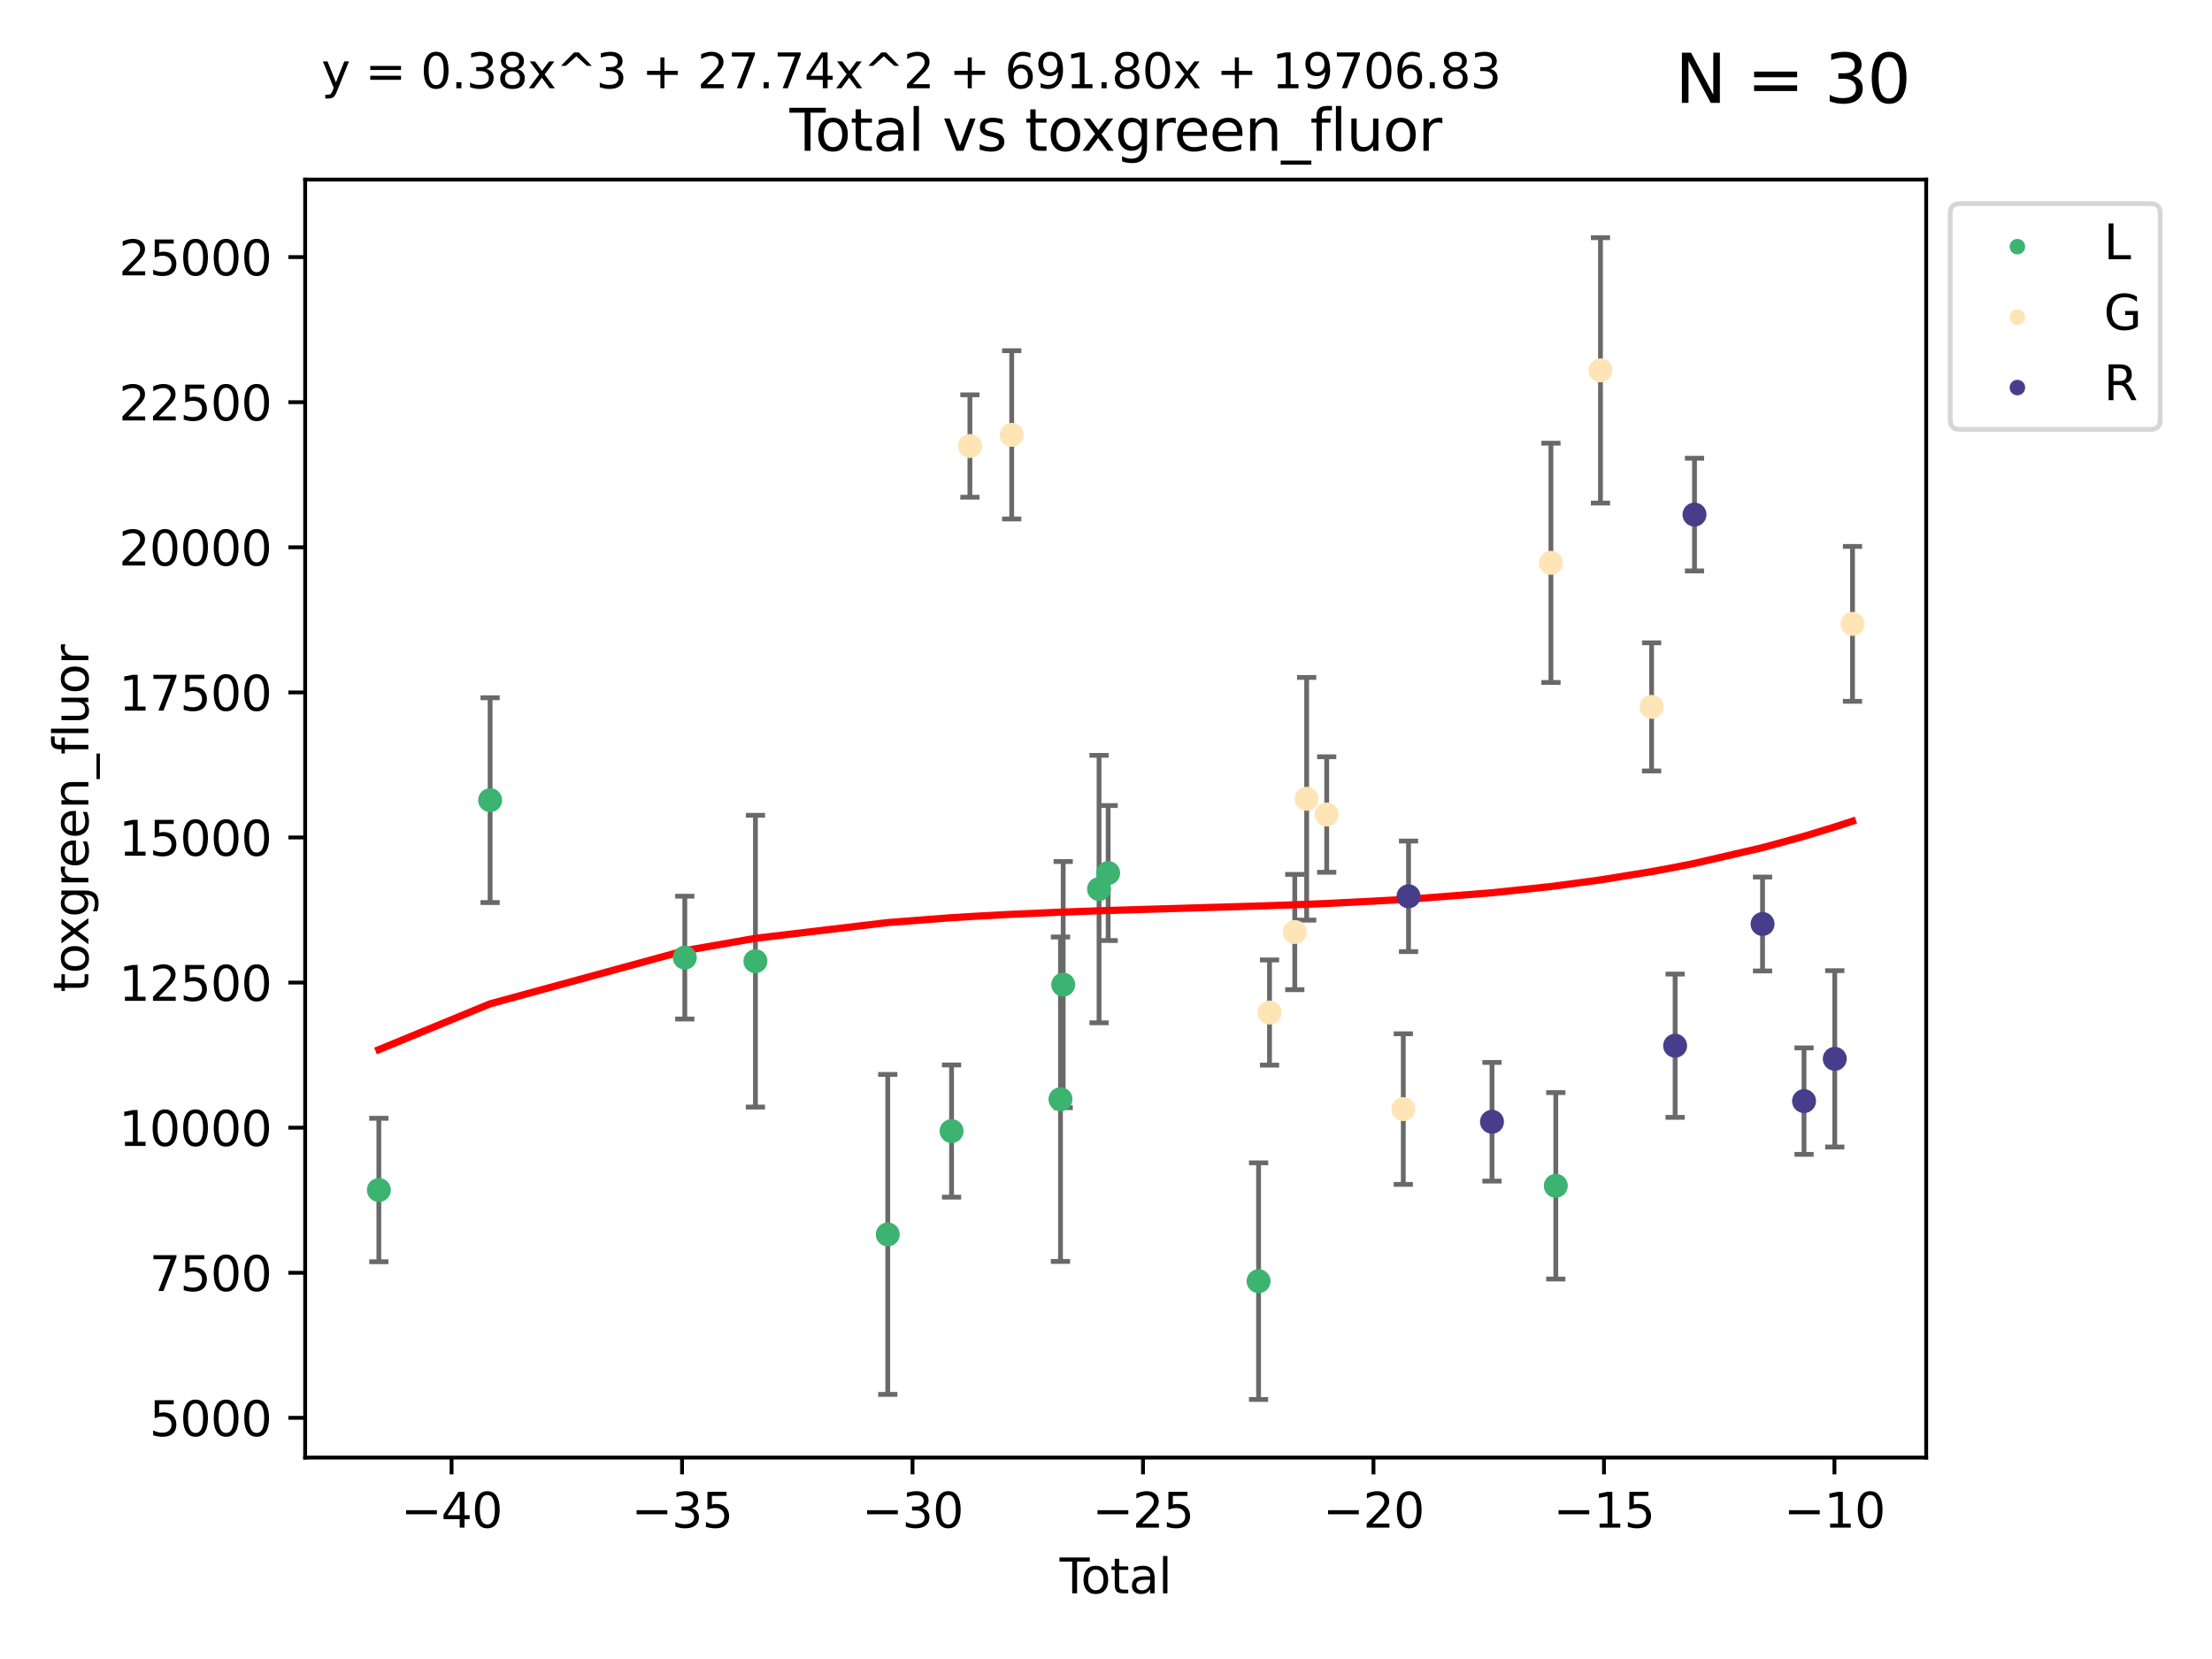 <?xml version="1.0" encoding="utf-8" standalone="no"?>
<!DOCTYPE svg PUBLIC "-//W3C//DTD SVG 1.1//EN"
  "http://www.w3.org/Graphics/SVG/1.1/DTD/svg11.dtd">
<svg xmlns:xlink="http://www.w3.org/1999/xlink" width="460.8pt" height="345.6pt" viewBox="0 0 460.8 345.6" xmlns="http://www.w3.org/2000/svg" version="1.1">
 <defs>
  <style type="text/css">*{stroke-linejoin: round; stroke-linecap: butt}</style>
 </defs>
 <g id="figure_1">
  <g id="patch_1">
   <path d="M 0 345.6 
L 460.8 345.6 
L 460.8 0 
L 0 0 
z
" style="fill: #ffffff"/>
  </g>
  <g id="axes_1">
   <g id="patch_2">
    <path d="M 63.571 303.64 
L 401.26 303.64 
L 401.26 37.411 
L 63.571 37.411 
z
" style="fill: #ffffff"/>
   </g>
   <g id="PathCollection_1">
    <defs>
     <path id="ma8079b8461" d="M 0 1.118 
C 0.297 1.118 0.581 1 0.791 0.791 
C 1 0.581 1.118 0.297 1.118 0 
C 1.118 -0.297 1 -0.581 0.791 -0.791 
C 0.581 -1 0.297 -1.118 0 -1.118 
C -0.297 -1.118 -0.581 -1 -0.791 -0.791 
C -1 -0.581 -1.118 -0.297 -1.118 0 
C -1.118 0.297 -1 0.581 -0.791 0.791 
C -0.581 1 -0.297 1.118 0 1.118 
z
" style="stroke: #3cb371"/>
    </defs>
    <g clip-path="url(#p42a44b67c9)">
     <use xlink:href="#ma8079b8461" x="78.921" y="247.902" style="fill: #3cb371; stroke: #3cb371"/>
     <use xlink:href="#ma8079b8461" x="102.101" y="166.687" style="fill: #3cb371; stroke: #3cb371"/>
     <use xlink:href="#ma8079b8461" x="142.655" y="199.49" style="fill: #3cb371; stroke: #3cb371"/>
     <use xlink:href="#ma8079b8461" x="157.37" y="200.23" style="fill: #3cb371; stroke: #3cb371"/>
     <use xlink:href="#ma8079b8461" x="184.936" y="257.152" style="fill: #3cb371; stroke: #3cb371"/>
     <use xlink:href="#ma8079b8461" x="198.229" y="235.623" style="fill: #3cb371; stroke: #3cb371"/>
     <use xlink:href="#ma8079b8461" x="220.919" y="228.988" style="fill: #3cb371; stroke: #3cb371"/>
     <use xlink:href="#ma8079b8461" x="221.483" y="205.112" style="fill: #3cb371; stroke: #3cb371"/>
     <use xlink:href="#ma8079b8461" x="228.951" y="185.211" style="fill: #3cb371; stroke: #3cb371"/>
     <use xlink:href="#ma8079b8461" x="230.849" y="181.869" style="fill: #3cb371; stroke: #3cb371"/>
     <use xlink:href="#ma8079b8461" x="262.185" y="266.89" style="fill: #3cb371; stroke: #3cb371"/>
     <use xlink:href="#ma8079b8461" x="324.101" y="247.025" style="fill: #3cb371; stroke: #3cb371"/>
    </g>
   </g>
   <g id="PathCollection_2">
    <defs>
     <path id="m34b2282f94" d="M 0 1.118 
C 0.297 1.118 0.581 1 0.791 0.791 
C 1 0.581 1.118 0.297 1.118 0 
C 1.118 -0.297 1 -0.581 0.791 -0.791 
C 0.581 -1 0.297 -1.118 0 -1.118 
C -0.297 -1.118 -0.581 -1 -0.791 -0.791 
C -1 -0.581 -1.118 -0.297 -1.118 0 
C -1.118 0.297 -1 0.581 -0.791 0.791 
C -0.581 1 -0.297 1.118 0 1.118 
z
" style="stroke: #ffe4b5"/>
    </defs>
    <g clip-path="url(#p42a44b67c9)">
     <use xlink:href="#m34b2282f94" x="202.05" y="92.914" style="fill: #ffe4b5; stroke: #ffe4b5"/>
     <use xlink:href="#m34b2282f94" x="210.758" y="90.586" style="fill: #ffe4b5; stroke: #ffe4b5"/>
     <use xlink:href="#m34b2282f94" x="264.464" y="210.929" style="fill: #ffe4b5; stroke: #ffe4b5"/>
     <use xlink:href="#m34b2282f94" x="269.726" y="194.159" style="fill: #ffe4b5; stroke: #ffe4b5"/>
     <use xlink:href="#m34b2282f94" x="272.2" y="166.401" style="fill: #ffe4b5; stroke: #ffe4b5"/>
     <use xlink:href="#m34b2282f94" x="276.375" y="169.677" style="fill: #ffe4b5; stroke: #ffe4b5"/>
     <use xlink:href="#m34b2282f94" x="292.334" y="231.038" style="fill: #ffe4b5; stroke: #ffe4b5"/>
     <use xlink:href="#m34b2282f94" x="323.09" y="117.246" style="fill: #ffe4b5; stroke: #ffe4b5"/>
     <use xlink:href="#m34b2282f94" x="333.409" y="77.156" style="fill: #ffe4b5; stroke: #ffe4b5"/>
     <use xlink:href="#m34b2282f94" x="344.058" y="147.255" style="fill: #ffe4b5; stroke: #ffe4b5"/>
     <use xlink:href="#m34b2282f94" x="385.911" y="129.967" style="fill: #ffe4b5; stroke: #ffe4b5"/>
    </g>
   </g>
   <g id="PathCollection_3">
    <defs>
     <path id="m0a0008ba46" d="M 0 1.118 
C 0.297 1.118 0.581 1 0.791 0.791 
C 1 0.581 1.118 0.297 1.118 0 
C 1.118 -0.297 1 -0.581 0.791 -0.791 
C 0.581 -1 0.297 -1.118 0 -1.118 
C -0.297 -1.118 -0.581 -1 -0.791 -0.791 
C -1 -0.581 -1.118 -0.297 -1.118 0 
C -1.118 0.297 -1 0.581 -0.791 0.791 
C -0.581 1 -0.297 1.118 0 1.118 
z
" style="stroke: #483d8b"/>
    </defs>
    <g clip-path="url(#p42a44b67c9)">
     <use xlink:href="#m0a0008ba46" x="293.424" y="186.718" style="fill: #483d8b; stroke: #483d8b"/>
     <use xlink:href="#m0a0008ba46" x="310.809" y="233.685" style="fill: #483d8b; stroke: #483d8b"/>
     <use xlink:href="#m0a0008ba46" x="348.959" y="217.842" style="fill: #483d8b; stroke: #483d8b"/>
     <use xlink:href="#m0a0008ba46" x="352.997" y="107.197" style="fill: #483d8b; stroke: #483d8b"/>
     <use xlink:href="#m0a0008ba46" x="367.173" y="192.484" style="fill: #483d8b; stroke: #483d8b"/>
     <use xlink:href="#m0a0008ba46" x="375.814" y="229.379" style="fill: #483d8b; stroke: #483d8b"/>
     <use xlink:href="#m0a0008ba46" x="382.218" y="220.575" style="fill: #483d8b; stroke: #483d8b"/>
    </g>
   </g>
   <g id="matplotlib.axis_1">
    <g id="xtick_1">
     <g id="line2d_1">
      <defs>
       <path id="m9bb44732c2" d="M 0 0 
L 0 3.5 
" style="stroke: #000000; stroke-width: 0.8"/>
      </defs>
      <g>
       <use xlink:href="#m9bb44732c2" x="94.07" y="303.64" style="stroke: #000000; stroke-width: 0.8"/>
      </g>
     </g>
     <g id="text_1">
      <!-- −40 -->
      <g transform="translate(83.517 318.238)scale(0.1 -0.1)">
       <defs>
        <path id="DejaVuSans-2212" d="M 678 2272 
L 4684 2272 
L 4684 1741 
L 678 1741 
L 678 2272 
z
" transform="scale(0.016)"/>
        <path id="DejaVuSans-34" d="M 2419 4116 
L 825 1625 
L 2419 1625 
L 2419 4116 
z
M 2253 4666 
L 3047 4666 
L 3047 1625 
L 3713 1625 
L 3713 1100 
L 3047 1100 
L 3047 0 
L 2419 0 
L 2419 1100 
L 313 1100 
L 313 1709 
L 2253 4666 
z
" transform="scale(0.016)"/>
        <path id="DejaVuSans-30" d="M 2034 4250 
Q 1547 4250 1301 3770 
Q 1056 3291 1056 2328 
Q 1056 1369 1301 889 
Q 1547 409 2034 409 
Q 2525 409 2770 889 
Q 3016 1369 3016 2328 
Q 3016 3291 2770 3770 
Q 2525 4250 2034 4250 
z
M 2034 4750 
Q 2819 4750 3233 4129 
Q 3647 3509 3647 2328 
Q 3647 1150 3233 529 
Q 2819 -91 2034 -91 
Q 1250 -91 836 529 
Q 422 1150 422 2328 
Q 422 3509 836 4129 
Q 1250 4750 2034 4750 
z
" transform="scale(0.016)"/>
       </defs>
       <use xlink:href="#DejaVuSans-2212"/>
       <use xlink:href="#DejaVuSans-34" x="83.789"/>
       <use xlink:href="#DejaVuSans-30" x="147.412"/>
      </g>
     </g>
    </g>
    <g id="xtick_2">
     <g id="line2d_2">
      <g>
       <use xlink:href="#m9bb44732c2" x="142.083" y="303.64" style="stroke: #000000; stroke-width: 0.8"/>
      </g>
     </g>
     <g id="text_2">
      <!-- −35 -->
      <g transform="translate(131.53 318.238)scale(0.1 -0.1)">
       <defs>
        <path id="DejaVuSans-33" d="M 2597 2516 
Q 3050 2419 3304 2112 
Q 3559 1806 3559 1356 
Q 3559 666 3084 287 
Q 2609 -91 1734 -91 
Q 1441 -91 1130 -33 
Q 819 25 488 141 
L 488 750 
Q 750 597 1062 519 
Q 1375 441 1716 441 
Q 2309 441 2620 675 
Q 2931 909 2931 1356 
Q 2931 1769 2642 2001 
Q 2353 2234 1838 2234 
L 1294 2234 
L 1294 2753 
L 1863 2753 
Q 2328 2753 2575 2939 
Q 2822 3125 2822 3475 
Q 2822 3834 2567 4026 
Q 2313 4219 1838 4219 
Q 1578 4219 1281 4162 
Q 984 4106 628 3988 
L 628 4550 
Q 988 4650 1302 4700 
Q 1616 4750 1894 4750 
Q 2613 4750 3031 4423 
Q 3450 4097 3450 3541 
Q 3450 3153 3228 2886 
Q 3006 2619 2597 2516 
z
" transform="scale(0.016)"/>
        <path id="DejaVuSans-35" d="M 691 4666 
L 3169 4666 
L 3169 4134 
L 1269 4134 
L 1269 2991 
Q 1406 3038 1543 3061 
Q 1681 3084 1819 3084 
Q 2600 3084 3056 2656 
Q 3513 2228 3513 1497 
Q 3513 744 3044 326 
Q 2575 -91 1722 -91 
Q 1428 -91 1123 -41 
Q 819 9 494 109 
L 494 744 
Q 775 591 1075 516 
Q 1375 441 1709 441 
Q 2250 441 2565 725 
Q 2881 1009 2881 1497 
Q 2881 1984 2565 2268 
Q 2250 2553 1709 2553 
Q 1456 2553 1204 2497 
Q 953 2441 691 2322 
L 691 4666 
z
" transform="scale(0.016)"/>
       </defs>
       <use xlink:href="#DejaVuSans-2212"/>
       <use xlink:href="#DejaVuSans-33" x="83.789"/>
       <use xlink:href="#DejaVuSans-35" x="147.412"/>
      </g>
     </g>
    </g>
    <g id="xtick_3">
     <g id="line2d_3">
      <g>
       <use xlink:href="#m9bb44732c2" x="190.095" y="303.64" style="stroke: #000000; stroke-width: 0.8"/>
      </g>
     </g>
     <g id="text_3">
      <!-- −30 -->
      <g transform="translate(179.543 318.238)scale(0.1 -0.1)">
       <use xlink:href="#DejaVuSans-2212"/>
       <use xlink:href="#DejaVuSans-33" x="83.789"/>
       <use xlink:href="#DejaVuSans-30" x="147.412"/>
      </g>
     </g>
    </g>
    <g id="xtick_4">
     <g id="line2d_4">
      <g>
       <use xlink:href="#m9bb44732c2" x="238.108" y="303.64" style="stroke: #000000; stroke-width: 0.8"/>
      </g>
     </g>
     <g id="text_4">
      <!-- −25 -->
      <g transform="translate(227.556 318.238)scale(0.1 -0.1)">
       <defs>
        <path id="DejaVuSans-32" d="M 1228 531 
L 3431 531 
L 3431 0 
L 469 0 
L 469 531 
Q 828 903 1448 1529 
Q 2069 2156 2228 2338 
Q 2531 2678 2651 2914 
Q 2772 3150 2772 3378 
Q 2772 3750 2511 3984 
Q 2250 4219 1831 4219 
Q 1534 4219 1204 4116 
Q 875 4013 500 3803 
L 500 4441 
Q 881 4594 1212 4672 
Q 1544 4750 1819 4750 
Q 2544 4750 2975 4387 
Q 3406 4025 3406 3419 
Q 3406 3131 3298 2873 
Q 3191 2616 2906 2266 
Q 2828 2175 2409 1742 
Q 1991 1309 1228 531 
z
" transform="scale(0.016)"/>
       </defs>
       <use xlink:href="#DejaVuSans-2212"/>
       <use xlink:href="#DejaVuSans-32" x="83.789"/>
       <use xlink:href="#DejaVuSans-35" x="147.412"/>
      </g>
     </g>
    </g>
    <g id="xtick_5">
     <g id="line2d_5">
      <g>
       <use xlink:href="#m9bb44732c2" x="286.121" y="303.64" style="stroke: #000000; stroke-width: 0.8"/>
      </g>
     </g>
     <g id="text_5">
      <!-- −20 -->
      <g transform="translate(275.569 318.238)scale(0.1 -0.1)">
       <use xlink:href="#DejaVuSans-2212"/>
       <use xlink:href="#DejaVuSans-32" x="83.789"/>
       <use xlink:href="#DejaVuSans-30" x="147.412"/>
      </g>
     </g>
    </g>
    <g id="xtick_6">
     <g id="line2d_6">
      <g>
       <use xlink:href="#m9bb44732c2" x="334.134" y="303.64" style="stroke: #000000; stroke-width: 0.8"/>
      </g>
     </g>
     <g id="text_6">
      <!-- −15 -->
      <g transform="translate(323.581 318.238)scale(0.1 -0.1)">
       <defs>
        <path id="DejaVuSans-31" d="M 794 531 
L 1825 531 
L 1825 4091 
L 703 3866 
L 703 4441 
L 1819 4666 
L 2450 4666 
L 2450 531 
L 3481 531 
L 3481 0 
L 794 0 
L 794 531 
z
" transform="scale(0.016)"/>
       </defs>
       <use xlink:href="#DejaVuSans-2212"/>
       <use xlink:href="#DejaVuSans-31" x="83.789"/>
       <use xlink:href="#DejaVuSans-35" x="147.412"/>
      </g>
     </g>
    </g>
    <g id="xtick_7">
     <g id="line2d_7">
      <g>
       <use xlink:href="#m9bb44732c2" x="382.147" y="303.64" style="stroke: #000000; stroke-width: 0.8"/>
      </g>
     </g>
     <g id="text_7">
      <!-- −10 -->
      <g transform="translate(371.594 318.238)scale(0.1 -0.1)">
       <use xlink:href="#DejaVuSans-2212"/>
       <use xlink:href="#DejaVuSans-31" x="83.789"/>
       <use xlink:href="#DejaVuSans-30" x="147.412"/>
      </g>
     </g>
    </g>
    <g id="text_8">
     <!-- Total -->
     <g transform="translate(220.739 331.917)scale(0.1 -0.1)">
      <defs>
       <path id="DejaVuSans-54" d="M -19 4666 
L 3928 4666 
L 3928 4134 
L 2272 4134 
L 2272 0 
L 1638 0 
L 1638 4134 
L -19 4134 
L -19 4666 
z
" transform="scale(0.016)"/>
       <path id="DejaVuSans-6f" d="M 1959 3097 
Q 1497 3097 1228 2736 
Q 959 2375 959 1747 
Q 959 1119 1226 758 
Q 1494 397 1959 397 
Q 2419 397 2687 759 
Q 2956 1122 2956 1747 
Q 2956 2369 2687 2733 
Q 2419 3097 1959 3097 
z
M 1959 3584 
Q 2709 3584 3137 3096 
Q 3566 2609 3566 1747 
Q 3566 888 3137 398 
Q 2709 -91 1959 -91 
Q 1206 -91 779 398 
Q 353 888 353 1747 
Q 353 2609 779 3096 
Q 1206 3584 1959 3584 
z
" transform="scale(0.016)"/>
       <path id="DejaVuSans-74" d="M 1172 4494 
L 1172 3500 
L 2356 3500 
L 2356 3053 
L 1172 3053 
L 1172 1153 
Q 1172 725 1289 603 
Q 1406 481 1766 481 
L 2356 481 
L 2356 0 
L 1766 0 
Q 1100 0 847 248 
Q 594 497 594 1153 
L 594 3053 
L 172 3053 
L 172 3500 
L 594 3500 
L 594 4494 
L 1172 4494 
z
" transform="scale(0.016)"/>
       <path id="DejaVuSans-61" d="M 2194 1759 
Q 1497 1759 1228 1600 
Q 959 1441 959 1056 
Q 959 750 1161 570 
Q 1363 391 1709 391 
Q 2188 391 2477 730 
Q 2766 1069 2766 1631 
L 2766 1759 
L 2194 1759 
z
M 3341 1997 
L 3341 0 
L 2766 0 
L 2766 531 
Q 2569 213 2275 61 
Q 1981 -91 1556 -91 
Q 1019 -91 701 211 
Q 384 513 384 1019 
Q 384 1609 779 1909 
Q 1175 2209 1959 2209 
L 2766 2209 
L 2766 2266 
Q 2766 2663 2505 2880 
Q 2244 3097 1772 3097 
Q 1472 3097 1187 3025 
Q 903 2953 641 2809 
L 641 3341 
Q 956 3463 1253 3523 
Q 1550 3584 1831 3584 
Q 2591 3584 2966 3190 
Q 3341 2797 3341 1997 
z
" transform="scale(0.016)"/>
       <path id="DejaVuSans-6c" d="M 603 4863 
L 1178 4863 
L 1178 0 
L 603 0 
L 603 4863 
z
" transform="scale(0.016)"/>
      </defs>
      <use xlink:href="#DejaVuSans-54"/>
      <use xlink:href="#DejaVuSans-6f" x="44.084"/>
      <use xlink:href="#DejaVuSans-74" x="105.266"/>
      <use xlink:href="#DejaVuSans-61" x="144.475"/>
      <use xlink:href="#DejaVuSans-6c" x="205.754"/>
     </g>
    </g>
   </g>
   <g id="matplotlib.axis_2">
    <g id="ytick_1">
     <g id="line2d_8">
      <defs>
       <path id="m665d2f31ed" d="M 0 0 
L -3.5 0 
" style="stroke: #000000; stroke-width: 0.8"/>
      </defs>
      <g>
       <use xlink:href="#m665d2f31ed" x="63.571" y="295.365" style="stroke: #000000; stroke-width: 0.8"/>
      </g>
     </g>
     <g id="text_9">
      <!-- 5000 -->
      <g transform="translate(31.121 299.164)scale(0.1 -0.1)">
       <use xlink:href="#DejaVuSans-35"/>
       <use xlink:href="#DejaVuSans-30" x="63.623"/>
       <use xlink:href="#DejaVuSans-30" x="127.246"/>
       <use xlink:href="#DejaVuSans-30" x="190.869"/>
      </g>
     </g>
    </g>
    <g id="ytick_2">
     <g id="line2d_9">
      <g>
       <use xlink:href="#m665d2f31ed" x="63.571" y="265.14" style="stroke: #000000; stroke-width: 0.8"/>
      </g>
     </g>
     <g id="text_10">
      <!-- 7500 -->
      <g transform="translate(31.121 268.939)scale(0.1 -0.1)">
       <defs>
        <path id="DejaVuSans-37" d="M 525 4666 
L 3525 4666 
L 3525 4397 
L 1831 0 
L 1172 0 
L 2766 4134 
L 525 4134 
L 525 4666 
z
" transform="scale(0.016)"/>
       </defs>
       <use xlink:href="#DejaVuSans-37"/>
       <use xlink:href="#DejaVuSans-35" x="63.623"/>
       <use xlink:href="#DejaVuSans-30" x="127.246"/>
       <use xlink:href="#DejaVuSans-30" x="190.869"/>
      </g>
     </g>
    </g>
    <g id="ytick_3">
     <g id="line2d_10">
      <g>
       <use xlink:href="#m665d2f31ed" x="63.571" y="234.914" style="stroke: #000000; stroke-width: 0.8"/>
      </g>
     </g>
     <g id="text_11">
      <!-- 10000 -->
      <g transform="translate(24.759 238.713)scale(0.1 -0.1)">
       <use xlink:href="#DejaVuSans-31"/>
       <use xlink:href="#DejaVuSans-30" x="63.623"/>
       <use xlink:href="#DejaVuSans-30" x="127.246"/>
       <use xlink:href="#DejaVuSans-30" x="190.869"/>
       <use xlink:href="#DejaVuSans-30" x="254.492"/>
      </g>
     </g>
    </g>
    <g id="ytick_4">
     <g id="line2d_11">
      <g>
       <use xlink:href="#m665d2f31ed" x="63.571" y="204.689" style="stroke: #000000; stroke-width: 0.8"/>
      </g>
     </g>
     <g id="text_12">
      <!-- 12500 -->
      <g transform="translate(24.759 208.488)scale(0.1 -0.1)">
       <use xlink:href="#DejaVuSans-31"/>
       <use xlink:href="#DejaVuSans-32" x="63.623"/>
       <use xlink:href="#DejaVuSans-35" x="127.246"/>
       <use xlink:href="#DejaVuSans-30" x="190.869"/>
       <use xlink:href="#DejaVuSans-30" x="254.492"/>
      </g>
     </g>
    </g>
    <g id="ytick_5">
     <g id="line2d_12">
      <g>
       <use xlink:href="#m665d2f31ed" x="63.571" y="174.463" style="stroke: #000000; stroke-width: 0.8"/>
      </g>
     </g>
     <g id="text_13">
      <!-- 15000 -->
      <g transform="translate(24.759 178.262)scale(0.1 -0.1)">
       <use xlink:href="#DejaVuSans-31"/>
       <use xlink:href="#DejaVuSans-35" x="63.623"/>
       <use xlink:href="#DejaVuSans-30" x="127.246"/>
       <use xlink:href="#DejaVuSans-30" x="190.869"/>
       <use xlink:href="#DejaVuSans-30" x="254.492"/>
      </g>
     </g>
    </g>
    <g id="ytick_6">
     <g id="line2d_13">
      <g>
       <use xlink:href="#m665d2f31ed" x="63.571" y="144.238" style="stroke: #000000; stroke-width: 0.8"/>
      </g>
     </g>
     <g id="text_14">
      <!-- 17500 -->
      <g transform="translate(24.759 148.037)scale(0.1 -0.1)">
       <use xlink:href="#DejaVuSans-31"/>
       <use xlink:href="#DejaVuSans-37" x="63.623"/>
       <use xlink:href="#DejaVuSans-35" x="127.246"/>
       <use xlink:href="#DejaVuSans-30" x="190.869"/>
       <use xlink:href="#DejaVuSans-30" x="254.492"/>
      </g>
     </g>
    </g>
    <g id="ytick_7">
     <g id="line2d_14">
      <g>
       <use xlink:href="#m665d2f31ed" x="63.571" y="114.012" style="stroke: #000000; stroke-width: 0.8"/>
      </g>
     </g>
     <g id="text_15">
      <!-- 20000 -->
      <g transform="translate(24.759 117.811)scale(0.1 -0.1)">
       <use xlink:href="#DejaVuSans-32"/>
       <use xlink:href="#DejaVuSans-30" x="63.623"/>
       <use xlink:href="#DejaVuSans-30" x="127.246"/>
       <use xlink:href="#DejaVuSans-30" x="190.869"/>
       <use xlink:href="#DejaVuSans-30" x="254.492"/>
      </g>
     </g>
    </g>
    <g id="ytick_8">
     <g id="line2d_15">
      <g>
       <use xlink:href="#m665d2f31ed" x="63.571" y="83.787" style="stroke: #000000; stroke-width: 0.8"/>
      </g>
     </g>
     <g id="text_16">
      <!-- 22500 -->
      <g transform="translate(24.759 87.586)scale(0.1 -0.1)">
       <use xlink:href="#DejaVuSans-32"/>
       <use xlink:href="#DejaVuSans-32" x="63.623"/>
       <use xlink:href="#DejaVuSans-35" x="127.246"/>
       <use xlink:href="#DejaVuSans-30" x="190.869"/>
       <use xlink:href="#DejaVuSans-30" x="254.492"/>
      </g>
     </g>
    </g>
    <g id="ytick_9">
     <g id="line2d_16">
      <g>
       <use xlink:href="#m665d2f31ed" x="63.571" y="53.561" style="stroke: #000000; stroke-width: 0.8"/>
      </g>
     </g>
     <g id="text_17">
      <!-- 25000 -->
      <g transform="translate(24.759 57.36)scale(0.1 -0.1)">
       <use xlink:href="#DejaVuSans-32"/>
       <use xlink:href="#DejaVuSans-35" x="63.623"/>
       <use xlink:href="#DejaVuSans-30" x="127.246"/>
       <use xlink:href="#DejaVuSans-30" x="190.869"/>
       <use xlink:href="#DejaVuSans-30" x="254.492"/>
      </g>
     </g>
    </g>
    <g id="text_18">
     <!-- toxgreen_fluor -->
     <g transform="translate(18.401 206.72)rotate(-90)scale(0.1 -0.1)">
      <defs>
       <path id="DejaVuSans-78" d="M 3513 3500 
L 2247 1797 
L 3578 0 
L 2900 0 
L 1881 1375 
L 863 0 
L 184 0 
L 1544 1831 
L 300 3500 
L 978 3500 
L 1906 2253 
L 2834 3500 
L 3513 3500 
z
" transform="scale(0.016)"/>
       <path id="DejaVuSans-67" d="M 2906 1791 
Q 2906 2416 2648 2759 
Q 2391 3103 1925 3103 
Q 1463 3103 1205 2759 
Q 947 2416 947 1791 
Q 947 1169 1205 825 
Q 1463 481 1925 481 
Q 2391 481 2648 825 
Q 2906 1169 2906 1791 
z
M 3481 434 
Q 3481 -459 3084 -895 
Q 2688 -1331 1869 -1331 
Q 1566 -1331 1297 -1286 
Q 1028 -1241 775 -1147 
L 775 -588 
Q 1028 -725 1275 -790 
Q 1522 -856 1778 -856 
Q 2344 -856 2625 -561 
Q 2906 -266 2906 331 
L 2906 616 
Q 2728 306 2450 153 
Q 2172 0 1784 0 
Q 1141 0 747 490 
Q 353 981 353 1791 
Q 353 2603 747 3093 
Q 1141 3584 1784 3584 
Q 2172 3584 2450 3431 
Q 2728 3278 2906 2969 
L 2906 3500 
L 3481 3500 
L 3481 434 
z
" transform="scale(0.016)"/>
       <path id="DejaVuSans-72" d="M 2631 2963 
Q 2534 3019 2420 3045 
Q 2306 3072 2169 3072 
Q 1681 3072 1420 2755 
Q 1159 2438 1159 1844 
L 1159 0 
L 581 0 
L 581 3500 
L 1159 3500 
L 1159 2956 
Q 1341 3275 1631 3429 
Q 1922 3584 2338 3584 
Q 2397 3584 2469 3576 
Q 2541 3569 2628 3553 
L 2631 2963 
z
" transform="scale(0.016)"/>
       <path id="DejaVuSans-65" d="M 3597 1894 
L 3597 1613 
L 953 1613 
Q 991 1019 1311 708 
Q 1631 397 2203 397 
Q 2534 397 2845 478 
Q 3156 559 3463 722 
L 3463 178 
Q 3153 47 2828 -22 
Q 2503 -91 2169 -91 
Q 1331 -91 842 396 
Q 353 884 353 1716 
Q 353 2575 817 3079 
Q 1281 3584 2069 3584 
Q 2775 3584 3186 3129 
Q 3597 2675 3597 1894 
z
M 3022 2063 
Q 3016 2534 2758 2815 
Q 2500 3097 2075 3097 
Q 1594 3097 1305 2825 
Q 1016 2553 972 2059 
L 3022 2063 
z
" transform="scale(0.016)"/>
       <path id="DejaVuSans-6e" d="M 3513 2113 
L 3513 0 
L 2938 0 
L 2938 2094 
Q 2938 2591 2744 2837 
Q 2550 3084 2163 3084 
Q 1697 3084 1428 2787 
Q 1159 2491 1159 1978 
L 1159 0 
L 581 0 
L 581 3500 
L 1159 3500 
L 1159 2956 
Q 1366 3272 1645 3428 
Q 1925 3584 2291 3584 
Q 2894 3584 3203 3211 
Q 3513 2838 3513 2113 
z
" transform="scale(0.016)"/>
       <path id="DejaVuSans-5f" d="M 3263 -1063 
L 3263 -1509 
L -63 -1509 
L -63 -1063 
L 3263 -1063 
z
" transform="scale(0.016)"/>
       <path id="DejaVuSans-66" d="M 2375 4863 
L 2375 4384 
L 1825 4384 
Q 1516 4384 1395 4259 
Q 1275 4134 1275 3809 
L 1275 3500 
L 2222 3500 
L 2222 3053 
L 1275 3053 
L 1275 0 
L 697 0 
L 697 3053 
L 147 3053 
L 147 3500 
L 697 3500 
L 697 3744 
Q 697 4328 969 4595 
Q 1241 4863 1831 4863 
L 2375 4863 
z
" transform="scale(0.016)"/>
       <path id="DejaVuSans-75" d="M 544 1381 
L 544 3500 
L 1119 3500 
L 1119 1403 
Q 1119 906 1312 657 
Q 1506 409 1894 409 
Q 2359 409 2629 706 
Q 2900 1003 2900 1516 
L 2900 3500 
L 3475 3500 
L 3475 0 
L 2900 0 
L 2900 538 
Q 2691 219 2414 64 
Q 2138 -91 1772 -91 
Q 1169 -91 856 284 
Q 544 659 544 1381 
z
M 1991 3584 
L 1991 3584 
z
" transform="scale(0.016)"/>
      </defs>
      <use xlink:href="#DejaVuSans-74"/>
      <use xlink:href="#DejaVuSans-6f" x="39.209"/>
      <use xlink:href="#DejaVuSans-78" x="97.266"/>
      <use xlink:href="#DejaVuSans-67" x="156.445"/>
      <use xlink:href="#DejaVuSans-72" x="219.922"/>
      <use xlink:href="#DejaVuSans-65" x="258.785"/>
      <use xlink:href="#DejaVuSans-65" x="320.309"/>
      <use xlink:href="#DejaVuSans-6e" x="381.832"/>
      <use xlink:href="#DejaVuSans-5f" x="445.211"/>
      <use xlink:href="#DejaVuSans-66" x="495.211"/>
      <use xlink:href="#DejaVuSans-6c" x="530.416"/>
      <use xlink:href="#DejaVuSans-75" x="558.199"/>
      <use xlink:href="#DejaVuSans-6f" x="621.578"/>
      <use xlink:href="#DejaVuSans-72" x="682.76"/>
     </g>
    </g>
   </g>
   <g id="LineCollection_1">
    <path d="M 78.921 262.849 
L 78.921 232.955 
" clip-path="url(#p42a44b67c9)" style="fill: none; stroke: #696969"/>
    <path d="M 102.101 188.019 
L 102.101 145.354 
" clip-path="url(#p42a44b67c9)" style="fill: none; stroke: #696969"/>
    <path d="M 142.655 212.281 
L 142.655 186.7 
" clip-path="url(#p42a44b67c9)" style="fill: none; stroke: #696969"/>
    <path d="M 157.37 230.62 
L 157.37 169.841 
" clip-path="url(#p42a44b67c9)" style="fill: none; stroke: #696969"/>
    <path d="M 184.936 290.477 
L 184.936 223.826 
" clip-path="url(#p42a44b67c9)" style="fill: none; stroke: #696969"/>
    <path d="M 198.229 249.394 
L 198.229 221.851 
" clip-path="url(#p42a44b67c9)" style="fill: none; stroke: #696969"/>
    <path d="M 220.919 262.779 
L 220.919 195.196 
" clip-path="url(#p42a44b67c9)" style="fill: none; stroke: #696969"/>
    <path d="M 221.483 230.748 
L 221.483 179.475 
" clip-path="url(#p42a44b67c9)" style="fill: none; stroke: #696969"/>
    <path d="M 228.951 213.071 
L 228.951 157.351 
" clip-path="url(#p42a44b67c9)" style="fill: none; stroke: #696969"/>
    <path d="M 230.849 195.925 
L 230.849 167.814 
" clip-path="url(#p42a44b67c9)" style="fill: none; stroke: #696969"/>
    <path d="M 262.185 291.539 
L 262.185 242.241 
" clip-path="url(#p42a44b67c9)" style="fill: none; stroke: #696969"/>
    <path d="M 324.101 266.447 
L 324.101 227.603 
" clip-path="url(#p42a44b67c9)" style="fill: none; stroke: #696969"/>
   </g>
   <g id="line2d_17">
    <defs>
     <path id="m55125ae348" d="M 2 0 
L -2 -0 
" style="stroke: #696969"/>
    </defs>
    <g clip-path="url(#p42a44b67c9)">
     <use xlink:href="#m55125ae348" x="78.921" y="262.849" style="fill: #696969; stroke: #696969"/>
     <use xlink:href="#m55125ae348" x="102.101" y="188.019" style="fill: #696969; stroke: #696969"/>
     <use xlink:href="#m55125ae348" x="142.655" y="212.281" style="fill: #696969; stroke: #696969"/>
     <use xlink:href="#m55125ae348" x="157.37" y="230.62" style="fill: #696969; stroke: #696969"/>
     <use xlink:href="#m55125ae348" x="184.936" y="290.477" style="fill: #696969; stroke: #696969"/>
     <use xlink:href="#m55125ae348" x="198.229" y="249.394" style="fill: #696969; stroke: #696969"/>
     <use xlink:href="#m55125ae348" x="220.919" y="262.779" style="fill: #696969; stroke: #696969"/>
     <use xlink:href="#m55125ae348" x="221.483" y="230.748" style="fill: #696969; stroke: #696969"/>
     <use xlink:href="#m55125ae348" x="228.951" y="213.071" style="fill: #696969; stroke: #696969"/>
     <use xlink:href="#m55125ae348" x="230.849" y="195.925" style="fill: #696969; stroke: #696969"/>
     <use xlink:href="#m55125ae348" x="262.185" y="291.539" style="fill: #696969; stroke: #696969"/>
     <use xlink:href="#m55125ae348" x="324.101" y="266.447" style="fill: #696969; stroke: #696969"/>
    </g>
   </g>
   <g id="line2d_18">
    <g clip-path="url(#p42a44b67c9)">
     <use xlink:href="#m55125ae348" x="78.921" y="232.955" style="fill: #696969; stroke: #696969"/>
     <use xlink:href="#m55125ae348" x="102.101" y="145.354" style="fill: #696969; stroke: #696969"/>
     <use xlink:href="#m55125ae348" x="142.655" y="186.7" style="fill: #696969; stroke: #696969"/>
     <use xlink:href="#m55125ae348" x="157.37" y="169.841" style="fill: #696969; stroke: #696969"/>
     <use xlink:href="#m55125ae348" x="184.936" y="223.826" style="fill: #696969; stroke: #696969"/>
     <use xlink:href="#m55125ae348" x="198.229" y="221.851" style="fill: #696969; stroke: #696969"/>
     <use xlink:href="#m55125ae348" x="220.919" y="195.196" style="fill: #696969; stroke: #696969"/>
     <use xlink:href="#m55125ae348" x="221.483" y="179.475" style="fill: #696969; stroke: #696969"/>
     <use xlink:href="#m55125ae348" x="228.951" y="157.351" style="fill: #696969; stroke: #696969"/>
     <use xlink:href="#m55125ae348" x="230.849" y="167.814" style="fill: #696969; stroke: #696969"/>
     <use xlink:href="#m55125ae348" x="262.185" y="242.241" style="fill: #696969; stroke: #696969"/>
     <use xlink:href="#m55125ae348" x="324.101" y="227.603" style="fill: #696969; stroke: #696969"/>
    </g>
   </g>
   <g id="LineCollection_2">
    <path d="M 202.05 103.581 
L 202.05 82.247 
" clip-path="url(#p42a44b67c9)" style="fill: none; stroke: #696969"/>
    <path d="M 210.758 108.11 
L 210.758 73.062 
" clip-path="url(#p42a44b67c9)" style="fill: none; stroke: #696969"/>
    <path d="M 264.464 221.883 
L 264.464 199.975 
" clip-path="url(#p42a44b67c9)" style="fill: none; stroke: #696969"/>
    <path d="M 269.726 206.167 
L 269.726 182.152 
" clip-path="url(#p42a44b67c9)" style="fill: none; stroke: #696969"/>
    <path d="M 272.2 191.681 
L 272.2 141.122 
" clip-path="url(#p42a44b67c9)" style="fill: none; stroke: #696969"/>
    <path d="M 276.375 181.705 
L 276.375 157.649 
" clip-path="url(#p42a44b67c9)" style="fill: none; stroke: #696969"/>
    <path d="M 292.334 246.727 
L 292.334 215.35 
" clip-path="url(#p42a44b67c9)" style="fill: none; stroke: #696969"/>
    <path d="M 323.09 142.169 
L 323.09 92.322 
" clip-path="url(#p42a44b67c9)" style="fill: none; stroke: #696969"/>
    <path d="M 333.409 104.8 
L 333.409 49.513 
" clip-path="url(#p42a44b67c9)" style="fill: none; stroke: #696969"/>
    <path d="M 344.058 160.606 
L 344.058 133.905 
" clip-path="url(#p42a44b67c9)" style="fill: none; stroke: #696969"/>
    <path d="M 385.911 146.101 
L 385.911 113.833 
" clip-path="url(#p42a44b67c9)" style="fill: none; stroke: #696969"/>
   </g>
   <g id="line2d_19">
    <g clip-path="url(#p42a44b67c9)">
     <use xlink:href="#m55125ae348" x="202.05" y="103.581" style="fill: #696969; stroke: #696969"/>
     <use xlink:href="#m55125ae348" x="210.758" y="108.11" style="fill: #696969; stroke: #696969"/>
     <use xlink:href="#m55125ae348" x="264.464" y="221.883" style="fill: #696969; stroke: #696969"/>
     <use xlink:href="#m55125ae348" x="269.726" y="206.167" style="fill: #696969; stroke: #696969"/>
     <use xlink:href="#m55125ae348" x="272.2" y="191.681" style="fill: #696969; stroke: #696969"/>
     <use xlink:href="#m55125ae348" x="276.375" y="181.705" style="fill: #696969; stroke: #696969"/>
     <use xlink:href="#m55125ae348" x="292.334" y="246.727" style="fill: #696969; stroke: #696969"/>
     <use xlink:href="#m55125ae348" x="323.09" y="142.169" style="fill: #696969; stroke: #696969"/>
     <use xlink:href="#m55125ae348" x="333.409" y="104.8" style="fill: #696969; stroke: #696969"/>
     <use xlink:href="#m55125ae348" x="344.058" y="160.606" style="fill: #696969; stroke: #696969"/>
     <use xlink:href="#m55125ae348" x="385.911" y="146.101" style="fill: #696969; stroke: #696969"/>
    </g>
   </g>
   <g id="line2d_20">
    <g clip-path="url(#p42a44b67c9)">
     <use xlink:href="#m55125ae348" x="202.05" y="82.247" style="fill: #696969; stroke: #696969"/>
     <use xlink:href="#m55125ae348" x="210.758" y="73.062" style="fill: #696969; stroke: #696969"/>
     <use xlink:href="#m55125ae348" x="264.464" y="199.975" style="fill: #696969; stroke: #696969"/>
     <use xlink:href="#m55125ae348" x="269.726" y="182.152" style="fill: #696969; stroke: #696969"/>
     <use xlink:href="#m55125ae348" x="272.2" y="141.122" style="fill: #696969; stroke: #696969"/>
     <use xlink:href="#m55125ae348" x="276.375" y="157.649" style="fill: #696969; stroke: #696969"/>
     <use xlink:href="#m55125ae348" x="292.334" y="215.35" style="fill: #696969; stroke: #696969"/>
     <use xlink:href="#m55125ae348" x="323.09" y="92.322" style="fill: #696969; stroke: #696969"/>
     <use xlink:href="#m55125ae348" x="333.409" y="49.513" style="fill: #696969; stroke: #696969"/>
     <use xlink:href="#m55125ae348" x="344.058" y="133.905" style="fill: #696969; stroke: #696969"/>
     <use xlink:href="#m55125ae348" x="385.911" y="113.833" style="fill: #696969; stroke: #696969"/>
    </g>
   </g>
   <g id="LineCollection_3">
    <path d="M 293.424 198.233 
L 293.424 175.203 
" clip-path="url(#p42a44b67c9)" style="fill: none; stroke: #696969"/>
    <path d="M 310.809 246.045 
L 310.809 221.326 
" clip-path="url(#p42a44b67c9)" style="fill: none; stroke: #696969"/>
    <path d="M 348.959 232.764 
L 348.959 202.921 
" clip-path="url(#p42a44b67c9)" style="fill: none; stroke: #696969"/>
    <path d="M 352.997 118.935 
L 352.997 95.459 
" clip-path="url(#p42a44b67c9)" style="fill: none; stroke: #696969"/>
    <path d="M 367.173 202.268 
L 367.173 182.7 
" clip-path="url(#p42a44b67c9)" style="fill: none; stroke: #696969"/>
    <path d="M 375.814 240.468 
L 375.814 218.29 
" clip-path="url(#p42a44b67c9)" style="fill: none; stroke: #696969"/>
    <path d="M 382.218 238.942 
L 382.218 202.209 
" clip-path="url(#p42a44b67c9)" style="fill: none; stroke: #696969"/>
   </g>
   <g id="line2d_21">
    <g clip-path="url(#p42a44b67c9)">
     <use xlink:href="#m55125ae348" x="293.424" y="198.233" style="fill: #696969; stroke: #696969"/>
     <use xlink:href="#m55125ae348" x="310.809" y="246.045" style="fill: #696969; stroke: #696969"/>
     <use xlink:href="#m55125ae348" x="348.959" y="232.764" style="fill: #696969; stroke: #696969"/>
     <use xlink:href="#m55125ae348" x="352.997" y="118.935" style="fill: #696969; stroke: #696969"/>
     <use xlink:href="#m55125ae348" x="367.173" y="202.268" style="fill: #696969; stroke: #696969"/>
     <use xlink:href="#m55125ae348" x="375.814" y="240.468" style="fill: #696969; stroke: #696969"/>
     <use xlink:href="#m55125ae348" x="382.218" y="238.942" style="fill: #696969; stroke: #696969"/>
    </g>
   </g>
   <g id="line2d_22">
    <g clip-path="url(#p42a44b67c9)">
     <use xlink:href="#m55125ae348" x="293.424" y="175.203" style="fill: #696969; stroke: #696969"/>
     <use xlink:href="#m55125ae348" x="310.809" y="221.326" style="fill: #696969; stroke: #696969"/>
     <use xlink:href="#m55125ae348" x="348.959" y="202.921" style="fill: #696969; stroke: #696969"/>
     <use xlink:href="#m55125ae348" x="352.997" y="95.459" style="fill: #696969; stroke: #696969"/>
     <use xlink:href="#m55125ae348" x="367.173" y="182.7" style="fill: #696969; stroke: #696969"/>
     <use xlink:href="#m55125ae348" x="375.814" y="218.29" style="fill: #696969; stroke: #696969"/>
     <use xlink:href="#m55125ae348" x="382.218" y="202.209" style="fill: #696969; stroke: #696969"/>
    </g>
   </g>
   <g id="line2d_23">
    <path d="M 78.921 218.659 
L 102.101 209.113 
L 142.655 198.043 
L 157.37 195.464 
L 184.936 192.187 
L 198.229 191.173 
L 202.05 190.935 
L 210.758 190.465 
L 220.919 190.023 
L 221.483 190.001 
L 228.951 189.734 
L 230.849 189.671 
L 262.185 188.737 
L 264.464 188.662 
L 269.726 188.477 
L 272.2 188.383 
L 276.375 188.214 
L 292.334 187.396 
L 293.424 187.328 
L 310.809 185.983 
L 323.09 184.675 
L 324.101 184.552 
L 333.409 183.298 
L 344.058 181.572 
L 348.959 180.663 
L 352.997 179.856 
L 367.173 176.579 
L 375.814 174.214 
L 382.218 172.267 
L 385.911 171.065 
" clip-path="url(#p42a44b67c9)" style="fill: none; stroke: #ff0000; stroke-width: 1.5; stroke-linecap: square"/>
   </g>
   <g id="line2d_24">
    <defs>
     <path id="m1157042510" d="M 0 2 
C 0.53 2 1.039 1.789 1.414 1.414 
C 1.789 1.039 2 0.53 2 0 
C 2 -0.53 1.789 -1.039 1.414 -1.414 
C 1.039 -1.789 0.53 -2 0 -2 
C -0.53 -2 -1.039 -1.789 -1.414 -1.414 
C -1.789 -1.039 -2 -0.53 -2 0 
C -2 0.53 -1.789 1.039 -1.414 1.414 
C -1.039 1.789 -0.53 2 0 2 
z
" style="stroke: #3cb371"/>
    </defs>
    <g clip-path="url(#p42a44b67c9)">
     <use xlink:href="#m1157042510" x="78.921" y="247.902" style="fill: #3cb371; stroke: #3cb371"/>
     <use xlink:href="#m1157042510" x="102.101" y="166.687" style="fill: #3cb371; stroke: #3cb371"/>
     <use xlink:href="#m1157042510" x="142.655" y="199.49" style="fill: #3cb371; stroke: #3cb371"/>
     <use xlink:href="#m1157042510" x="157.37" y="200.23" style="fill: #3cb371; stroke: #3cb371"/>
     <use xlink:href="#m1157042510" x="184.936" y="257.152" style="fill: #3cb371; stroke: #3cb371"/>
     <use xlink:href="#m1157042510" x="198.229" y="235.623" style="fill: #3cb371; stroke: #3cb371"/>
     <use xlink:href="#m1157042510" x="220.919" y="228.988" style="fill: #3cb371; stroke: #3cb371"/>
     <use xlink:href="#m1157042510" x="221.483" y="205.112" style="fill: #3cb371; stroke: #3cb371"/>
     <use xlink:href="#m1157042510" x="228.951" y="185.211" style="fill: #3cb371; stroke: #3cb371"/>
     <use xlink:href="#m1157042510" x="230.849" y="181.869" style="fill: #3cb371; stroke: #3cb371"/>
     <use xlink:href="#m1157042510" x="262.185" y="266.89" style="fill: #3cb371; stroke: #3cb371"/>
     <use xlink:href="#m1157042510" x="324.101" y="247.025" style="fill: #3cb371; stroke: #3cb371"/>
    </g>
   </g>
   <g id="line2d_25">
    <defs>
     <path id="m55373783b9" d="M 0 2 
C 0.53 2 1.039 1.789 1.414 1.414 
C 1.789 1.039 2 0.53 2 0 
C 2 -0.53 1.789 -1.039 1.414 -1.414 
C 1.039 -1.789 0.53 -2 0 -2 
C -0.53 -2 -1.039 -1.789 -1.414 -1.414 
C -1.789 -1.039 -2 -0.53 -2 0 
C -2 0.53 -1.789 1.039 -1.414 1.414 
C -1.039 1.789 -0.53 2 0 2 
z
" style="stroke: #ffe4b5"/>
    </defs>
    <g clip-path="url(#p42a44b67c9)">
     <use xlink:href="#m55373783b9" x="202.05" y="92.914" style="fill: #ffe4b5; stroke: #ffe4b5"/>
     <use xlink:href="#m55373783b9" x="210.758" y="90.586" style="fill: #ffe4b5; stroke: #ffe4b5"/>
     <use xlink:href="#m55373783b9" x="264.464" y="210.929" style="fill: #ffe4b5; stroke: #ffe4b5"/>
     <use xlink:href="#m55373783b9" x="269.726" y="194.159" style="fill: #ffe4b5; stroke: #ffe4b5"/>
     <use xlink:href="#m55373783b9" x="272.2" y="166.401" style="fill: #ffe4b5; stroke: #ffe4b5"/>
     <use xlink:href="#m55373783b9" x="276.375" y="169.677" style="fill: #ffe4b5; stroke: #ffe4b5"/>
     <use xlink:href="#m55373783b9" x="292.334" y="231.038" style="fill: #ffe4b5; stroke: #ffe4b5"/>
     <use xlink:href="#m55373783b9" x="323.09" y="117.246" style="fill: #ffe4b5; stroke: #ffe4b5"/>
     <use xlink:href="#m55373783b9" x="333.409" y="77.156" style="fill: #ffe4b5; stroke: #ffe4b5"/>
     <use xlink:href="#m55373783b9" x="344.058" y="147.255" style="fill: #ffe4b5; stroke: #ffe4b5"/>
     <use xlink:href="#m55373783b9" x="385.911" y="129.967" style="fill: #ffe4b5; stroke: #ffe4b5"/>
    </g>
   </g>
   <g id="line2d_26">
    <defs>
     <path id="ma3772b8d4f" d="M 0 2 
C 0.53 2 1.039 1.789 1.414 1.414 
C 1.789 1.039 2 0.53 2 0 
C 2 -0.53 1.789 -1.039 1.414 -1.414 
C 1.039 -1.789 0.53 -2 0 -2 
C -0.53 -2 -1.039 -1.789 -1.414 -1.414 
C -1.789 -1.039 -2 -0.53 -2 0 
C -2 0.53 -1.789 1.039 -1.414 1.414 
C -1.039 1.789 -0.53 2 0 2 
z
" style="stroke: #483d8b"/>
    </defs>
    <g clip-path="url(#p42a44b67c9)">
     <use xlink:href="#ma3772b8d4f" x="293.424" y="186.718" style="fill: #483d8b; stroke: #483d8b"/>
     <use xlink:href="#ma3772b8d4f" x="310.809" y="233.685" style="fill: #483d8b; stroke: #483d8b"/>
     <use xlink:href="#ma3772b8d4f" x="348.959" y="217.842" style="fill: #483d8b; stroke: #483d8b"/>
     <use xlink:href="#ma3772b8d4f" x="352.997" y="107.197" style="fill: #483d8b; stroke: #483d8b"/>
     <use xlink:href="#ma3772b8d4f" x="367.173" y="192.484" style="fill: #483d8b; stroke: #483d8b"/>
     <use xlink:href="#ma3772b8d4f" x="375.814" y="229.379" style="fill: #483d8b; stroke: #483d8b"/>
     <use xlink:href="#ma3772b8d4f" x="382.218" y="220.575" style="fill: #483d8b; stroke: #483d8b"/>
    </g>
   </g>
   <g id="patch_3">
    <path d="M 63.571 303.64 
L 63.571 37.411 
" style="fill: none; stroke: #000000; stroke-width: 0.8; stroke-linejoin: miter; stroke-linecap: square"/>
   </g>
   <g id="patch_4">
    <path d="M 401.26 303.64 
L 401.26 37.411 
" style="fill: none; stroke: #000000; stroke-width: 0.8; stroke-linejoin: miter; stroke-linecap: square"/>
   </g>
   <g id="patch_5">
    <path d="M 63.571 303.64 
L 401.26 303.64 
" style="fill: none; stroke: #000000; stroke-width: 0.8; stroke-linejoin: miter; stroke-linecap: square"/>
   </g>
   <g id="patch_6">
    <path d="M 63.571 37.411 
L 401.26 37.411 
" style="fill: none; stroke: #000000; stroke-width: 0.8; stroke-linejoin: miter; stroke-linecap: square"/>
   </g>
   <g id="text_19">
    <!-- N = 30 -->
    <g transform="translate(348.964 21.426)scale(0.14 -0.14)">
     <defs>
      <path id="DejaVuSans-4e" d="M 628 4666 
L 1478 4666 
L 3547 763 
L 3547 4666 
L 4159 4666 
L 4159 0 
L 3309 0 
L 1241 3903 
L 1241 0 
L 628 0 
L 628 4666 
z
" transform="scale(0.016)"/>
      <path id="DejaVuSans-20" transform="scale(0.016)"/>
      <path id="DejaVuSans-3d" d="M 678 2906 
L 4684 2906 
L 4684 2381 
L 678 2381 
L 678 2906 
z
M 678 1631 
L 4684 1631 
L 4684 1100 
L 678 1100 
L 678 1631 
z
" transform="scale(0.016)"/>
     </defs>
     <use xlink:href="#DejaVuSans-4e"/>
     <use xlink:href="#DejaVuSans-20" x="74.805"/>
     <use xlink:href="#DejaVuSans-3d" x="106.592"/>
     <use xlink:href="#DejaVuSans-20" x="190.381"/>
     <use xlink:href="#DejaVuSans-33" x="222.168"/>
     <use xlink:href="#DejaVuSans-30" x="285.791"/>
    </g>
   </g>
   <g id="text_20">
    <!-- y = 0.38x^3 + 27.74x^2 + 691.80x + 19706.83 -->
    <g transform="translate(66.948 18.387)scale(0.1 -0.1)">
     <defs>
      <path id="DejaVuSans-79" d="M 2059 -325 
Q 1816 -950 1584 -1140 
Q 1353 -1331 966 -1331 
L 506 -1331 
L 506 -850 
L 844 -850 
Q 1081 -850 1212 -737 
Q 1344 -625 1503 -206 
L 1606 56 
L 191 3500 
L 800 3500 
L 1894 763 
L 2988 3500 
L 3597 3500 
L 2059 -325 
z
" transform="scale(0.016)"/>
      <path id="DejaVuSans-2e" d="M 684 794 
L 1344 794 
L 1344 0 
L 684 0 
L 684 794 
z
" transform="scale(0.016)"/>
      <path id="DejaVuSans-38" d="M 2034 2216 
Q 1584 2216 1326 1975 
Q 1069 1734 1069 1313 
Q 1069 891 1326 650 
Q 1584 409 2034 409 
Q 2484 409 2743 651 
Q 3003 894 3003 1313 
Q 3003 1734 2745 1975 
Q 2488 2216 2034 2216 
z
M 1403 2484 
Q 997 2584 770 2862 
Q 544 3141 544 3541 
Q 544 4100 942 4425 
Q 1341 4750 2034 4750 
Q 2731 4750 3128 4425 
Q 3525 4100 3525 3541 
Q 3525 3141 3298 2862 
Q 3072 2584 2669 2484 
Q 3125 2378 3379 2068 
Q 3634 1759 3634 1313 
Q 3634 634 3220 271 
Q 2806 -91 2034 -91 
Q 1263 -91 848 271 
Q 434 634 434 1313 
Q 434 1759 690 2068 
Q 947 2378 1403 2484 
z
M 1172 3481 
Q 1172 3119 1398 2916 
Q 1625 2713 2034 2713 
Q 2441 2713 2670 2916 
Q 2900 3119 2900 3481 
Q 2900 3844 2670 4047 
Q 2441 4250 2034 4250 
Q 1625 4250 1398 4047 
Q 1172 3844 1172 3481 
z
" transform="scale(0.016)"/>
      <path id="DejaVuSans-5e" d="M 2988 4666 
L 4684 2925 
L 4056 2925 
L 2681 4159 
L 1306 2925 
L 678 2925 
L 2375 4666 
L 2988 4666 
z
" transform="scale(0.016)"/>
      <path id="DejaVuSans-2b" d="M 2944 4013 
L 2944 2272 
L 4684 2272 
L 4684 1741 
L 2944 1741 
L 2944 0 
L 2419 0 
L 2419 1741 
L 678 1741 
L 678 2272 
L 2419 2272 
L 2419 4013 
L 2944 4013 
z
" transform="scale(0.016)"/>
      <path id="DejaVuSans-36" d="M 2113 2584 
Q 1688 2584 1439 2293 
Q 1191 2003 1191 1497 
Q 1191 994 1439 701 
Q 1688 409 2113 409 
Q 2538 409 2786 701 
Q 3034 994 3034 1497 
Q 3034 2003 2786 2293 
Q 2538 2584 2113 2584 
z
M 3366 4563 
L 3366 3988 
Q 3128 4100 2886 4159 
Q 2644 4219 2406 4219 
Q 1781 4219 1451 3797 
Q 1122 3375 1075 2522 
Q 1259 2794 1537 2939 
Q 1816 3084 2150 3084 
Q 2853 3084 3261 2657 
Q 3669 2231 3669 1497 
Q 3669 778 3244 343 
Q 2819 -91 2113 -91 
Q 1303 -91 875 529 
Q 447 1150 447 2328 
Q 447 3434 972 4092 
Q 1497 4750 2381 4750 
Q 2619 4750 2861 4703 
Q 3103 4656 3366 4563 
z
" transform="scale(0.016)"/>
      <path id="DejaVuSans-39" d="M 703 97 
L 703 672 
Q 941 559 1184 500 
Q 1428 441 1663 441 
Q 2288 441 2617 861 
Q 2947 1281 2994 2138 
Q 2813 1869 2534 1725 
Q 2256 1581 1919 1581 
Q 1219 1581 811 2004 
Q 403 2428 403 3163 
Q 403 3881 828 4315 
Q 1253 4750 1959 4750 
Q 2769 4750 3195 4129 
Q 3622 3509 3622 2328 
Q 3622 1225 3098 567 
Q 2575 -91 1691 -91 
Q 1453 -91 1209 -44 
Q 966 3 703 97 
z
M 1959 2075 
Q 2384 2075 2632 2365 
Q 2881 2656 2881 3163 
Q 2881 3666 2632 3958 
Q 2384 4250 1959 4250 
Q 1534 4250 1286 3958 
Q 1038 3666 1038 3163 
Q 1038 2656 1286 2365 
Q 1534 2075 1959 2075 
z
" transform="scale(0.016)"/>
     </defs>
     <use xlink:href="#DejaVuSans-79"/>
     <use xlink:href="#DejaVuSans-20" x="59.18"/>
     <use xlink:href="#DejaVuSans-3d" x="90.967"/>
     <use xlink:href="#DejaVuSans-20" x="174.756"/>
     <use xlink:href="#DejaVuSans-30" x="206.543"/>
     <use xlink:href="#DejaVuSans-2e" x="270.166"/>
     <use xlink:href="#DejaVuSans-33" x="301.953"/>
     <use xlink:href="#DejaVuSans-38" x="365.576"/>
     <use xlink:href="#DejaVuSans-78" x="429.199"/>
     <use xlink:href="#DejaVuSans-5e" x="488.379"/>
     <use xlink:href="#DejaVuSans-33" x="572.168"/>
     <use xlink:href="#DejaVuSans-20" x="635.791"/>
     <use xlink:href="#DejaVuSans-2b" x="667.578"/>
     <use xlink:href="#DejaVuSans-20" x="751.367"/>
     <use xlink:href="#DejaVuSans-32" x="783.154"/>
     <use xlink:href="#DejaVuSans-37" x="846.777"/>
     <use xlink:href="#DejaVuSans-2e" x="910.4"/>
     <use xlink:href="#DejaVuSans-37" x="942.188"/>
     <use xlink:href="#DejaVuSans-34" x="1005.811"/>
     <use xlink:href="#DejaVuSans-78" x="1069.434"/>
     <use xlink:href="#DejaVuSans-5e" x="1128.613"/>
     <use xlink:href="#DejaVuSans-32" x="1212.402"/>
     <use xlink:href="#DejaVuSans-20" x="1276.025"/>
     <use xlink:href="#DejaVuSans-2b" x="1307.812"/>
     <use xlink:href="#DejaVuSans-20" x="1391.602"/>
     <use xlink:href="#DejaVuSans-36" x="1423.389"/>
     <use xlink:href="#DejaVuSans-39" x="1487.012"/>
     <use xlink:href="#DejaVuSans-31" x="1550.635"/>
     <use xlink:href="#DejaVuSans-2e" x="1614.258"/>
     <use xlink:href="#DejaVuSans-38" x="1646.045"/>
     <use xlink:href="#DejaVuSans-30" x="1709.668"/>
     <use xlink:href="#DejaVuSans-78" x="1773.291"/>
     <use xlink:href="#DejaVuSans-20" x="1832.471"/>
     <use xlink:href="#DejaVuSans-2b" x="1864.258"/>
     <use xlink:href="#DejaVuSans-20" x="1948.047"/>
     <use xlink:href="#DejaVuSans-31" x="1979.834"/>
     <use xlink:href="#DejaVuSans-39" x="2043.457"/>
     <use xlink:href="#DejaVuSans-37" x="2107.08"/>
     <use xlink:href="#DejaVuSans-30" x="2170.703"/>
     <use xlink:href="#DejaVuSans-36" x="2234.326"/>
     <use xlink:href="#DejaVuSans-2e" x="2297.949"/>
     <use xlink:href="#DejaVuSans-38" x="2329.736"/>
     <use xlink:href="#DejaVuSans-33" x="2393.359"/>
    </g>
   </g>
   <g id="text_21">
    <!-- Total vs toxgreen_fluor -->
    <g transform="translate(164.48 31.411)scale(0.12 -0.12)">
     <defs>
      <path id="DejaVuSans-76" d="M 191 3500 
L 800 3500 
L 1894 563 
L 2988 3500 
L 3597 3500 
L 2284 0 
L 1503 0 
L 191 3500 
z
" transform="scale(0.016)"/>
      <path id="DejaVuSans-73" d="M 2834 3397 
L 2834 2853 
Q 2591 2978 2328 3040 
Q 2066 3103 1784 3103 
Q 1356 3103 1142 2972 
Q 928 2841 928 2578 
Q 928 2378 1081 2264 
Q 1234 2150 1697 2047 
L 1894 2003 
Q 2506 1872 2764 1633 
Q 3022 1394 3022 966 
Q 3022 478 2636 193 
Q 2250 -91 1575 -91 
Q 1294 -91 989 -36 
Q 684 19 347 128 
L 347 722 
Q 666 556 975 473 
Q 1284 391 1588 391 
Q 1994 391 2212 530 
Q 2431 669 2431 922 
Q 2431 1156 2273 1281 
Q 2116 1406 1581 1522 
L 1381 1569 
Q 847 1681 609 1914 
Q 372 2147 372 2553 
Q 372 3047 722 3315 
Q 1072 3584 1716 3584 
Q 2034 3584 2315 3537 
Q 2597 3491 2834 3397 
z
" transform="scale(0.016)"/>
     </defs>
     <use xlink:href="#DejaVuSans-54"/>
     <use xlink:href="#DejaVuSans-6f" x="44.084"/>
     <use xlink:href="#DejaVuSans-74" x="105.266"/>
     <use xlink:href="#DejaVuSans-61" x="144.475"/>
     <use xlink:href="#DejaVuSans-6c" x="205.754"/>
     <use xlink:href="#DejaVuSans-20" x="233.537"/>
     <use xlink:href="#DejaVuSans-76" x="265.324"/>
     <use xlink:href="#DejaVuSans-73" x="324.504"/>
     <use xlink:href="#DejaVuSans-20" x="376.604"/>
     <use xlink:href="#DejaVuSans-74" x="408.391"/>
     <use xlink:href="#DejaVuSans-6f" x="447.6"/>
     <use xlink:href="#DejaVuSans-78" x="505.656"/>
     <use xlink:href="#DejaVuSans-67" x="564.836"/>
     <use xlink:href="#DejaVuSans-72" x="628.312"/>
     <use xlink:href="#DejaVuSans-65" x="667.176"/>
     <use xlink:href="#DejaVuSans-65" x="728.699"/>
     <use xlink:href="#DejaVuSans-6e" x="790.223"/>
     <use xlink:href="#DejaVuSans-5f" x="853.602"/>
     <use xlink:href="#DejaVuSans-66" x="903.602"/>
     <use xlink:href="#DejaVuSans-6c" x="938.807"/>
     <use xlink:href="#DejaVuSans-75" x="966.59"/>
     <use xlink:href="#DejaVuSans-6f" x="1029.969"/>
     <use xlink:href="#DejaVuSans-72" x="1091.15"/>
    </g>
   </g>
   <g id="legend_1">
    <g id="patch_7">
     <path d="M 408.26 89.446 
L 448.008 89.446 
Q 450.008 89.446 450.008 87.446 
L 450.008 44.411 
Q 450.008 42.411 448.008 42.411 
L 408.26 42.411 
Q 406.26 42.411 406.26 44.411 
L 406.26 87.446 
Q 406.26 89.446 408.26 89.446 
z
" style="fill: #ffffff; opacity: 0.8; stroke: #cccccc; stroke-linejoin: miter"/>
    </g>
    <g id="PathCollection_4">
     <g>
      <use xlink:href="#ma8079b8461" x="420.26" y="51.385" style="fill: #3cb371; stroke: #3cb371"/>
     </g>
    </g>
    <g id="text_22">
     <!-- L -->
     <g transform="translate(438.26 54.01)scale(0.1 -0.1)">
      <defs>
       <path id="DejaVuSans-4c" d="M 628 4666 
L 1259 4666 
L 1259 531 
L 3531 531 
L 3531 0 
L 628 0 
L 628 4666 
z
" transform="scale(0.016)"/>
      </defs>
      <use xlink:href="#DejaVuSans-4c"/>
     </g>
    </g>
    <g id="PathCollection_5">
     <g>
      <use xlink:href="#m34b2282f94" x="420.26" y="66.063" style="fill: #ffe4b5; stroke: #ffe4b5"/>
     </g>
    </g>
    <g id="text_23">
     <!-- G -->
     <g transform="translate(438.26 68.688)scale(0.1 -0.1)">
      <defs>
       <path id="DejaVuSans-47" d="M 3809 666 
L 3809 1919 
L 2778 1919 
L 2778 2438 
L 4434 2438 
L 4434 434 
Q 4069 175 3628 42 
Q 3188 -91 2688 -91 
Q 1594 -91 976 548 
Q 359 1188 359 2328 
Q 359 3472 976 4111 
Q 1594 4750 2688 4750 
Q 3144 4750 3555 4637 
Q 3966 4525 4313 4306 
L 4313 3634 
Q 3963 3931 3569 4081 
Q 3175 4231 2741 4231 
Q 1884 4231 1454 3753 
Q 1025 3275 1025 2328 
Q 1025 1384 1454 906 
Q 1884 428 2741 428 
Q 3075 428 3337 486 
Q 3600 544 3809 666 
z
" transform="scale(0.016)"/>
      </defs>
      <use xlink:href="#DejaVuSans-47"/>
     </g>
    </g>
    <g id="PathCollection_6">
     <g>
      <use xlink:href="#m0a0008ba46" x="420.26" y="80.741" style="fill: #483d8b; stroke: #483d8b"/>
     </g>
    </g>
    <g id="text_24">
     <!-- R -->
     <g transform="translate(438.26 83.366)scale(0.1 -0.1)">
      <defs>
       <path id="DejaVuSans-52" d="M 2841 2188 
Q 3044 2119 3236 1894 
Q 3428 1669 3622 1275 
L 4263 0 
L 3584 0 
L 2988 1197 
Q 2756 1666 2539 1819 
Q 2322 1972 1947 1972 
L 1259 1972 
L 1259 0 
L 628 0 
L 628 4666 
L 2053 4666 
Q 2853 4666 3247 4331 
Q 3641 3997 3641 3322 
Q 3641 2881 3436 2590 
Q 3231 2300 2841 2188 
z
M 1259 4147 
L 1259 2491 
L 2053 2491 
Q 2509 2491 2742 2702 
Q 2975 2913 2975 3322 
Q 2975 3731 2742 3939 
Q 2509 4147 2053 4147 
L 1259 4147 
z
" transform="scale(0.016)"/>
      </defs>
      <use xlink:href="#DejaVuSans-52"/>
     </g>
    </g>
   </g>
  </g>
 </g>
 <defs>
  <clipPath id="p42a44b67c9">
   <rect x="63.571" y="37.411" width="337.689" height="266.229"/>
  </clipPath>
 </defs>
</svg>
